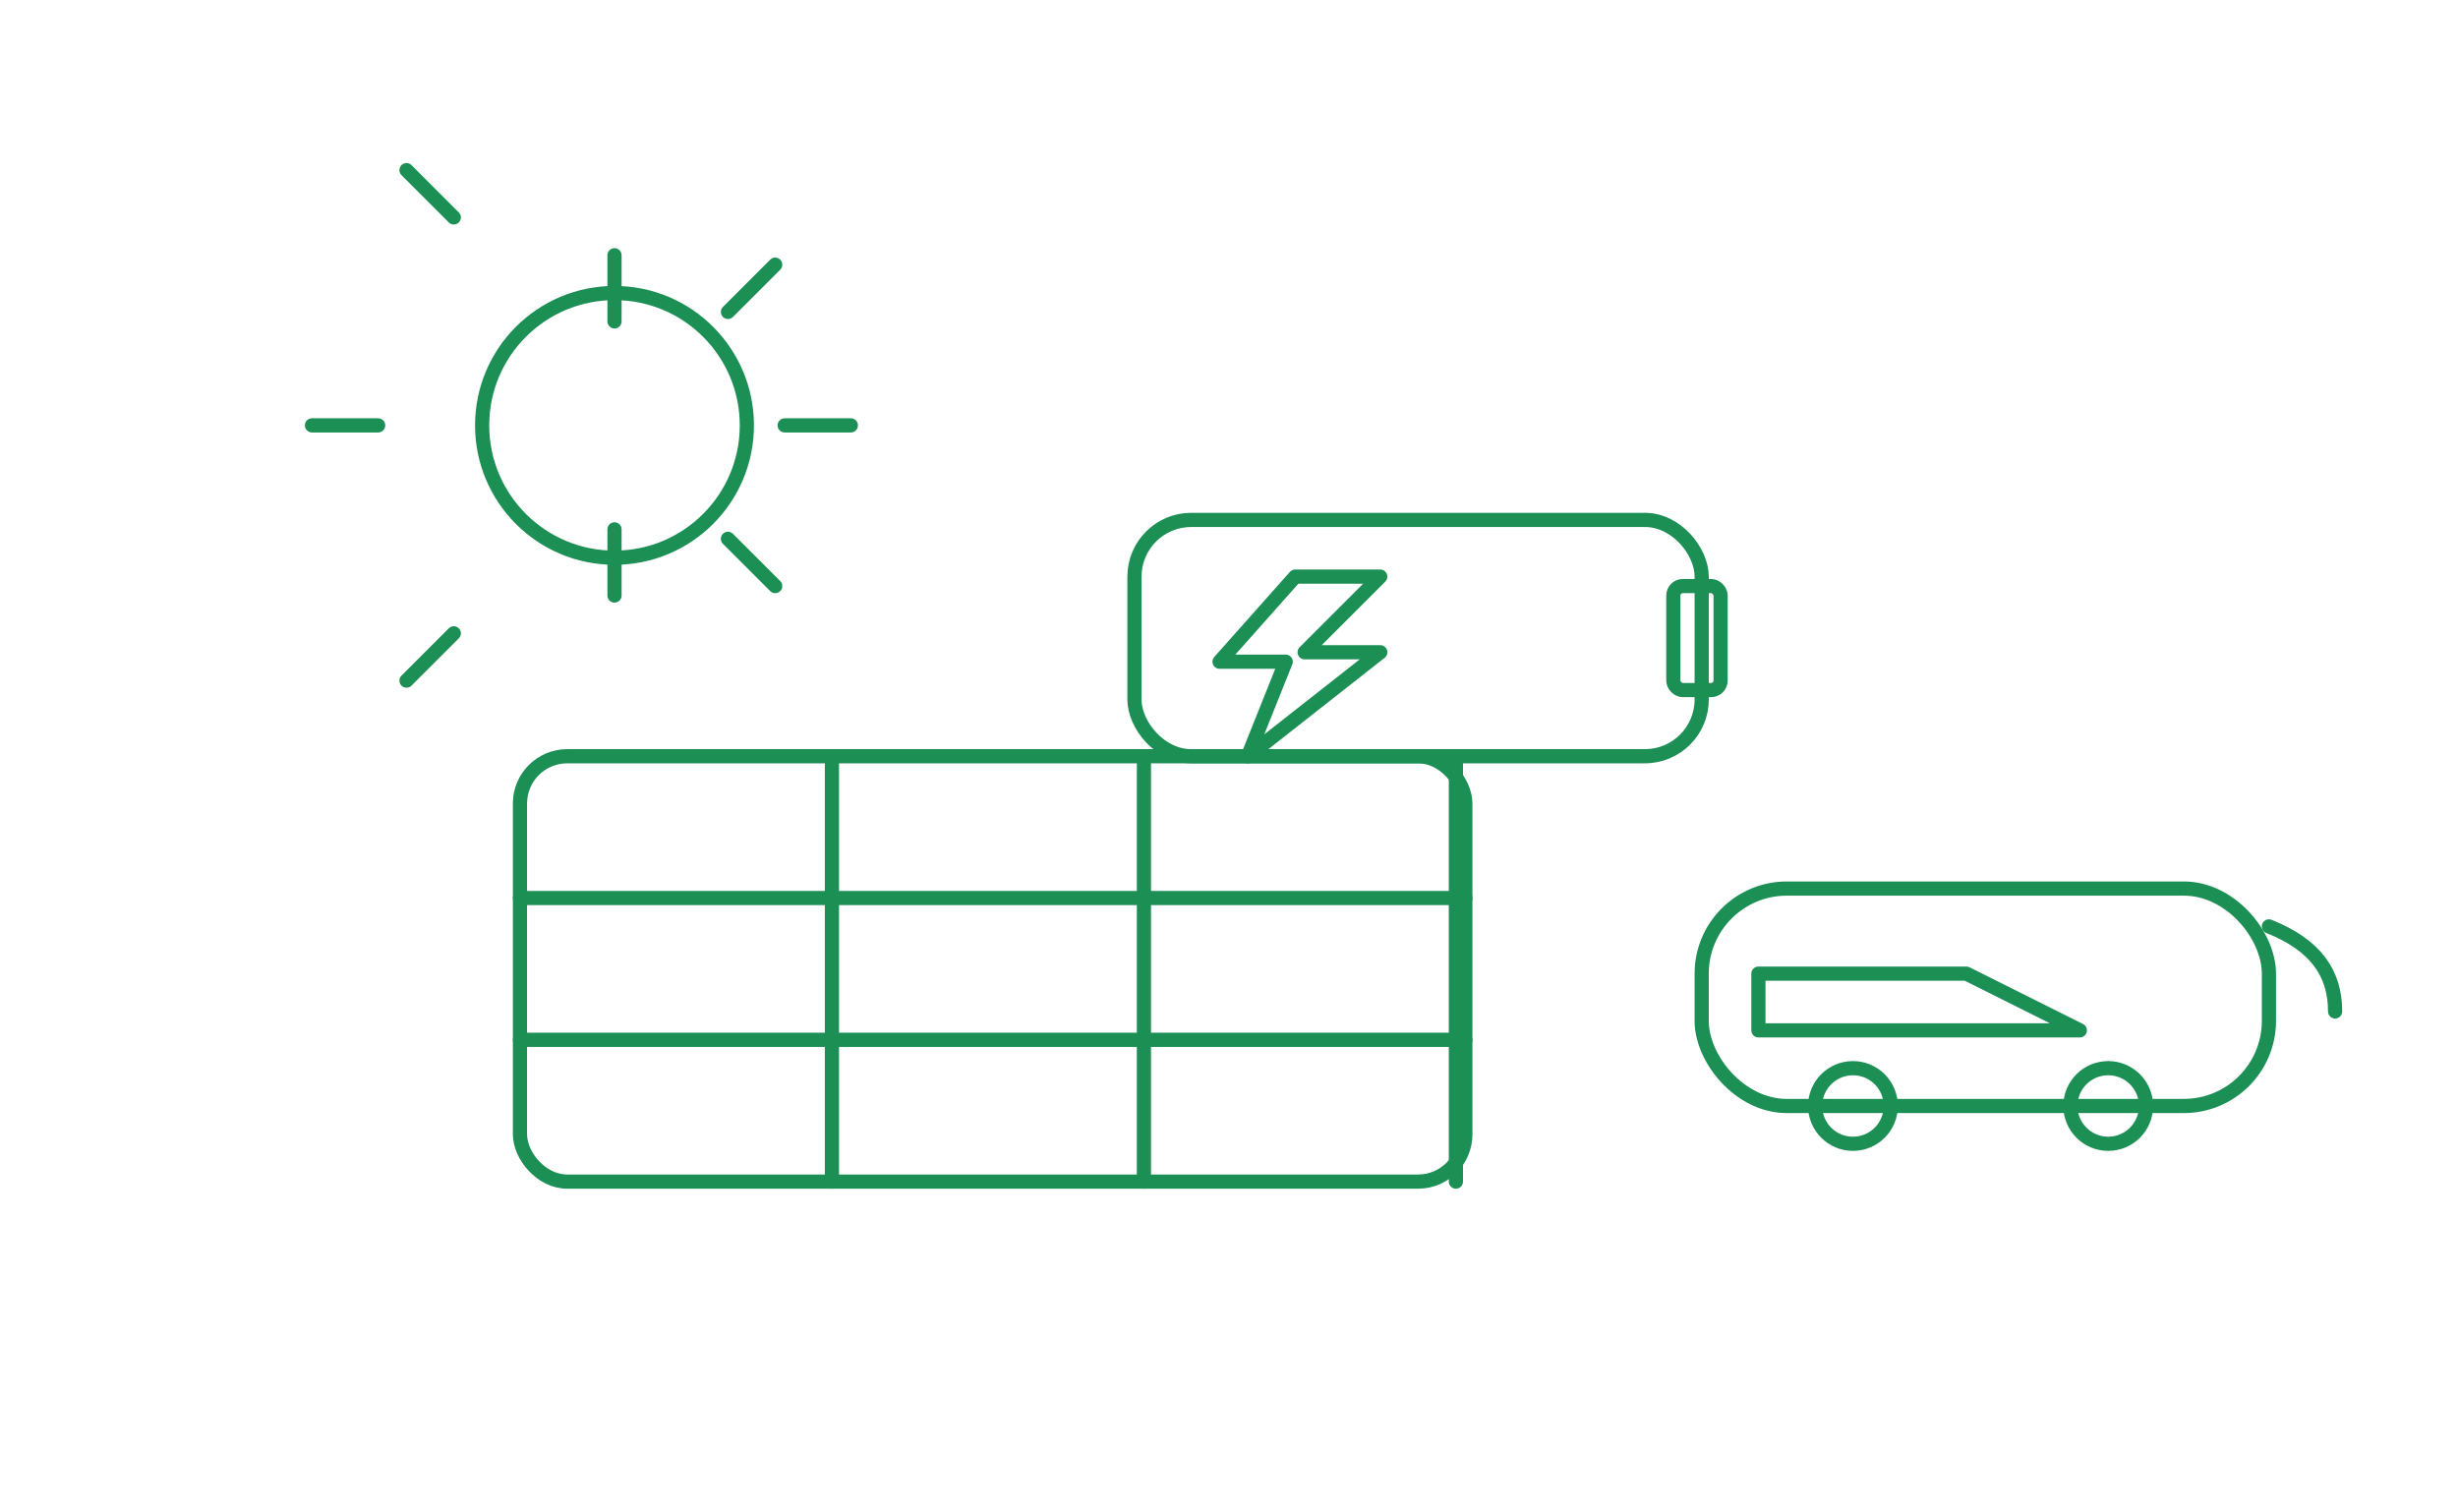 <svg width="520" height="320" viewBox="0 0 520 320" fill="none" xmlns="http://www.w3.org/2000/svg" role="img" aria-labelledby="title desc">
  <title id="title">Ultra‑flat outline clean‑energy scene</title>
  <desc id="desc">Outline-only sun, solar panel grid, battery and EV using RenewG green strokes.</desc>

  <!-- palette: dark green #1C8F55, primary green #2EB872 -->
  <g stroke="#1C8F55" stroke-width="3" stroke-linecap="round" stroke-linejoin="round" fill="none">
    <!-- Sun with rays -->
    <circle cx="130" cy="90" r="28" />
    <path d="M130 54v14M130 112v14M166 90h14M80 90H66M154 66l10-10M96 134l-10 10M154 114l10 10M96 46L86 36" />

    <!-- Solar panel rectangle with grid -->
    <rect x="110" y="160" width="200" height="90" rx="10" />
    <path d="M110 190h200M110 220h200M176 160v90M242 160v90M308 160v90" />

    <!-- Battery with terminal and bolt -->
    <rect x="240" y="110" width="120" height="50" rx="12" />
    <rect x="354" y="124" width="10" height="22" rx="2" />
    <path d="M274 122l18 0-16 16h16l-28 22 8-20h-14z" />

    <!-- EV capsule outline with wheels -->
    <rect x="360" y="188" width="120" height="46" rx="18" />
    <circle cx="392" cy="234" r="8" />
    <circle cx="446" cy="234" r="8" />
    <path d="M372 206h44l24 12h-68z" />
    <!-- charging cable -->
    <path d="M480 196c10 4 14 10 14 18" />
  </g>
</svg>

